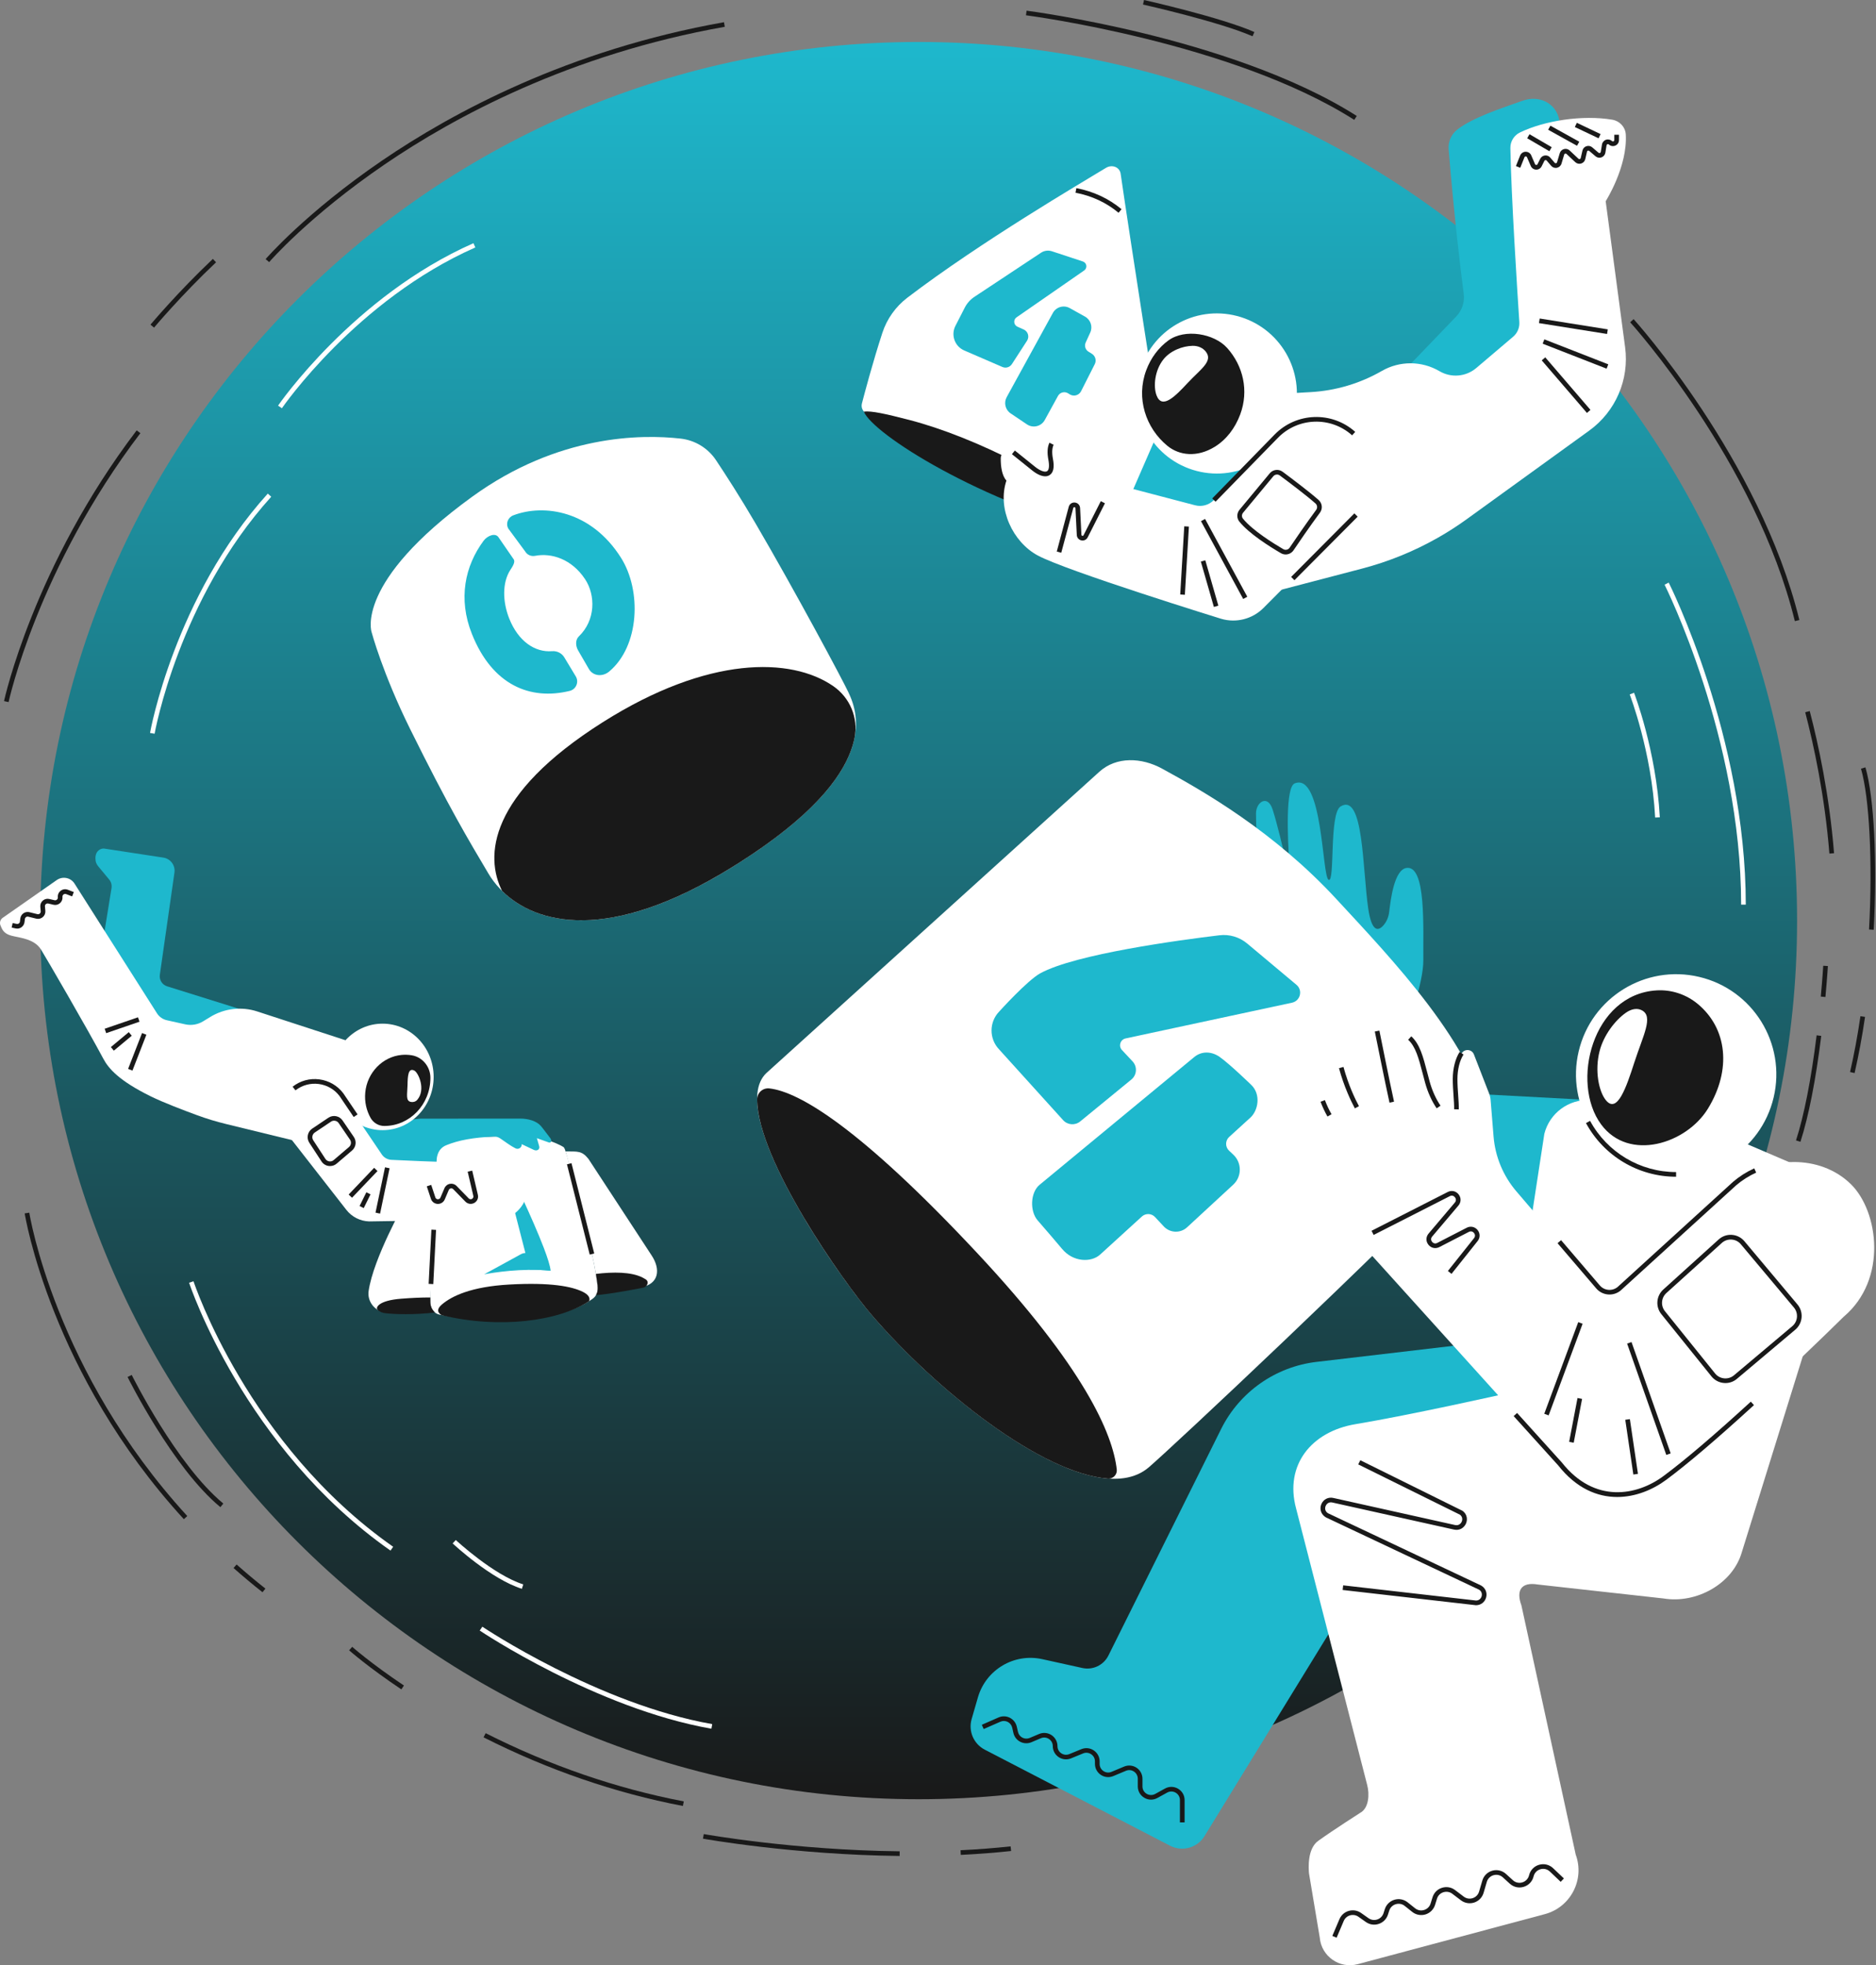 <svg width="317" height="332" viewBox="0 0 317 332" fill="none" xmlns="http://www.w3.org/2000/svg">
<rect x="0" y="0" width="317" height="332" fill="#808080" stroke="none"/>
<path d="M155.23 303.956C237.207 303.956 303.663 237.5 303.663 155.523C303.663 73.546 237.207 7.09 155.23 7.09C73.253 7.09 6.797 73.546 6.797 155.523C6.797 237.5 73.253 303.956 155.23 303.956Z" fill="url(#paint0_linear_636_991)"/>
<path d="M26.126 123.955L25.352 123.821C25.391 123.593 29.472 100.839 45.251 83.389L45.833 83.916C30.208 101.197 26.166 123.731 26.126 123.955Z" fill="white"/>
<path d="M47.633 68.968L46.984 68.527C47.11 68.343 59.74 50.023 80.001 41.086L80.32 41.806C60.271 50.649 47.759 68.787 47.633 68.968Z" fill="white"/>
<path d="M294.996 152.829H294.21C294.21 124.609 281.403 99.031 281.273 98.776L281.973 98.422C282.103 98.677 294.996 124.416 294.996 152.829Z" fill="white"/>
<path d="M279.684 138.115C279.079 126.873 275.418 117.413 275.383 117.318L276.114 117.031C276.15 117.126 279.854 126.7 280.471 138.071L279.684 138.115Z" fill="white"/>
<path d="M1.45 118.609L0.68 118.444C0.727 118.216 5.693 95.579 23.096 72.703L23.721 73.179C6.424 95.918 1.498 118.385 1.45 118.609Z" fill="#191919"/>
<path d="M26.031 55.347L25.43 54.844C25.477 54.789 30.089 49.292 35.971 43.74L36.51 44.31C30.659 49.831 26.075 55.292 26.031 55.347Z" fill="#191919"/>
<path d="M45.48 44.283L44.883 43.772C44.95 43.693 51.689 35.908 64.551 27.132C76.413 19.036 96.066 8.411 122.335 3.752L122.473 4.527C96.341 9.162 76.791 19.732 64.995 27.78C52.216 36.498 45.543 44.204 45.48 44.283Z" fill="#191919"/>
<path d="M303.288 104.934C296.67 77.96 275.673 54.675 275.461 54.443L276.043 53.912C276.255 54.144 297.386 77.583 304.051 104.745L303.288 104.934Z" fill="#191919"/>
<path d="M309.124 144.203C308.342 134.392 306.47 125.805 305.039 120.327L305.802 120.127C307.241 125.636 309.124 134.27 309.911 144.14L309.124 144.203Z" fill="#191919"/>
<path d="M313.384 181.282L312.617 181.105C313.293 178.179 313.883 175.006 314.371 171.676L315.149 171.79C314.658 175.14 314.06 178.333 313.384 181.282Z" fill="#191919"/>
<path d="M316.612 157.072L315.825 157.029C316.443 145.705 315.896 134.786 314.461 129.859L315.216 129.639C316.675 134.644 317.233 145.669 316.612 157.072Z" fill="#191919"/>
<path d="M304.231 192.897L303.484 192.657C304.865 188.364 306.036 182.387 306.968 174.904L307.747 175.003C306.811 182.532 305.627 188.552 304.231 192.897Z" fill="#191919"/>
<path d="M308.454 168.431L307.672 168.36C307.959 165.246 308.085 163.178 308.085 163.154L308.871 163.201C308.867 163.221 308.741 165.309 308.454 168.431Z" fill="#191919"/>
<path d="M228.836 20.25C208.228 7.133 173.713 2.626 173.367 2.583L173.465 1.805C173.552 1.816 182.293 2.941 193.479 5.682C203.813 8.214 218.404 12.681 229.261 19.589L228.836 20.25Z" fill="#191919"/>
<path d="M211.645 6.13C206.116 3.692 193.27 0.794 193.141 0.767L193.314 0C193.443 0.028 206.364 2.941 211.963 5.414L211.645 6.13Z" fill="#191919"/>
<path d="M44.356 268.992C42.689 267.674 41.042 266.294 39.461 264.894L39.984 264.305C41.557 265.697 43.192 267.069 44.848 268.374L44.356 268.992Z" fill="#191919"/>
<path d="M31.067 256.646C8.532 232.071 4.215 205.254 4.172 204.987L4.95 204.869C4.99 205.137 9.28 231.725 31.645 256.115L31.067 256.646Z" fill="#191919"/>
<path d="M37.239 254.613C29.171 247.96 21.629 232.779 21.555 232.625L22.259 232.279C22.333 232.429 29.804 247.461 37.739 254.008L37.239 254.613Z" fill="#191919"/>
<path d="M115.392 305.098C103.923 302.904 92.591 299.004 81.711 293.503L82.065 292.799C92.882 298.264 104.143 302.141 115.542 304.324L115.392 305.098Z" fill="#191919"/>
<path d="M67.82 285.401C62.181 281.626 59.024 278.826 58.992 278.799L59.515 278.213C59.547 278.24 62.669 281.009 68.256 284.748L67.82 285.401Z" fill="#191919"/>
<path d="M162.352 313.361L162.312 312.575C165.222 312.433 168.069 312.213 170.77 311.922L170.857 312.704C168.14 312.999 165.277 313.219 162.352 313.361Z" fill="#191919"/>
<path d="M152.018 313.542C134.018 313.345 118.935 310.648 118.781 310.62L118.923 309.846C119.072 309.873 134.096 312.563 152.026 312.755L152.018 313.542Z" fill="#191919"/>
<path d="M65.985 261.954C41.181 244.563 32.044 216.976 31.953 216.701L32.7 216.457C32.791 216.732 41.854 244.075 66.437 261.309L65.985 261.954Z" fill="white"/>
<path d="M120.213 292.046C100.746 288.626 81.255 275.595 81.062 275.461L81.503 274.809C81.696 274.938 101.053 287.879 120.351 291.268L120.213 292.046Z" fill="white"/>
<path d="M88.186 268.409C83.004 266.786 76.748 260.986 76.484 260.742L77.019 260.168C77.082 260.227 83.409 266.09 88.418 267.662L88.186 268.409Z" fill="white"/>
<path d="M186.864 28.369C182.912 30.776 165.726 40.834 153.32 50.294C151.346 51.8 149.876 53.864 149.101 56.224C147.493 61.135 146.05 66.588 145.641 68.169C145.547 68.535 145.594 68.924 145.782 69.25C146.942 71.295 153.3 78.333 187.941 90.585L196.073 72.998C196.073 72.998 190.938 40.272 189.361 29.341C189.2 28.244 187.937 27.717 186.864 28.369Z" fill="white"/>
<path d="M265.107 225.064L222.464 230.074C215.548 230.888 209.5 235.123 206.374 241.347L187.289 279.696C186.475 281.316 184.666 282.177 182.896 281.787L176.114 280.293C171.356 279.243 166.602 282.067 165.246 286.746L164.184 290.414C163.594 292.447 164.522 294.61 166.402 295.585L197.712 311.812C199.788 312.886 202.34 312.166 203.547 310.165L235.015 258.919L278.507 256.178L265.107 225.064Z" fill="#1EB8CD"/>
<path d="M240.977 192.317L244.087 184.516L269.814 185.896L260.467 221.217L240.977 192.317Z" fill="#1EB8CD"/>
<path d="M237.726 173.465C237.726 173.465 240.553 166.148 240.509 162.173C240.454 156.884 241.028 146.122 237.659 146.629C235.606 146.936 234.993 151.914 234.741 154.053C234.643 154.898 234.316 155.708 233.75 156.345C232.944 157.254 231.8 157.604 231.198 153.487C230.219 146.779 230.432 133.87 226.535 136.233C224.561 137.432 225.619 149.154 224.502 148.635C223.386 148.116 223.523 130.414 218.773 132.344C217.204 132.981 217.558 141.439 217.881 146.169C217.9 146.433 217.515 146.488 217.456 146.228C216.815 143.37 215.832 139.206 215.046 136.764C214.2 134.133 212.234 135.51 212.234 137.428C212.234 141.557 212.934 150.251 212.934 150.251L237.726 173.465Z" fill="#1EB8CD"/>
<path d="M303.766 196.949L310.843 209.138L294.329 262.22C292.78 267.603 286.622 270.961 281.094 270.041L259.837 267.682C257.108 267.225 256.129 268.625 257.085 271.22L266.258 313.312C267.815 317.547 265.401 322.203 261.04 323.37L229.411 331.824C226.348 332.642 223.289 330.503 223.01 327.346L221.19 316.482C221.115 315.652 220.879 312.322 222.762 310.977C225.515 309.011 229.84 306.258 229.84 306.258C231.299 305.476 231.448 303.136 231.02 301.54L219.003 254.812C217.041 247.503 221.591 241.836 229.058 240.594C238.494 239.021 254.222 235.482 254.222 235.482L260.958 191.542C261.843 188.055 265.063 185.668 268.661 185.841L278.994 186.332L303.766 196.949Z" fill="white"/>
<path d="M299.704 185.398C301.853 176.3 296.219 167.183 287.121 165.034C278.022 162.886 268.905 168.52 266.757 177.618C264.609 186.716 270.243 195.833 279.341 197.982C288.439 200.13 297.556 194.496 299.704 185.398Z" fill="white"/>
<path d="M129.502 181.277L185.753 130.389C188.659 127.759 192.909 127.967 196.35 129.843C203.306 133.637 215.235 140.42 225.875 151.948C234.809 161.629 249.652 176.999 251.406 190.01C251.606 191.5 251.087 192.995 250.045 194.076C232.894 211.845 198.005 244.571 194.105 247.897C184.872 255.773 160.93 237.992 147.29 222.139C141.593 215.521 122.373 188.001 129.502 181.277Z" fill="white"/>
<path d="M312.769 200.064C307.547 194.924 298.622 195.231 293.117 199.95L273.602 217.722C272.533 218.611 270.948 218.473 270.048 217.416L256.223 201.255C253.997 198.648 252.653 195.408 252.377 191.995L251.878 185.834C251.843 185.417 251.744 185.008 251.579 184.623L249.059 178.135C248.713 177.242 247.51 177.132 246.987 177.934C246.279 179.023 245.894 180.663 245.894 182.291C245.894 185.437 246.633 188.834 245.453 188.834C243.88 188.834 242.013 185.743 241.214 182.841C240.298 179.503 239.842 176.841 238.226 175.363C237.495 174.694 236.193 175.135 235.993 176.247C235.525 178.811 236.064 183.64 236.107 186.38C236.119 187.167 235.415 187.151 235.199 186.195C234.534 183.235 232.721 174.187 232.721 174.187C232.434 172.996 230.791 172.858 230.315 173.991C228.955 177.242 229.462 184.316 229.709 186.946C229.733 187.178 229.418 187.273 229.312 187.068C228.656 185.842 227.496 183.427 226.666 180.352C226.481 179.668 225.545 179.519 225.199 180.136C224.157 182.012 224.688 186.49 224.967 188.331C224.995 188.504 224.759 188.582 224.673 188.433C224.22 187.638 223.874 186.887 223.524 185.991C223.072 184.831 222.101 185.496 222.018 186.231C221.743 188.712 221.602 192.259 222.655 196.804C223.037 198.444 224.417 203.363 230.602 210.759L263.631 247.326C269.529 254.797 277.086 252.827 281.325 249.685C291.941 241.821 311.538 222.448 311.538 222.448C318.993 216.157 317.432 204.652 312.769 200.064Z" fill="white"/>
<path d="M165.06 211.62C145.321 190.521 135.031 184.438 130.006 183.875C128.893 183.75 127.93 184.619 127.938 185.739C127.997 196.017 142.474 216.546 147.287 222.146C158.273 234.921 175.955 248.946 187.24 249.791C188.105 249.854 188.805 249.103 188.707 248.246C188.022 242.215 183.257 231.071 165.06 211.62Z" fill="#191919"/>
<path d="M145.961 69.537C147.522 73.296 165.46 84.86 187.943 90.589L188.611 89.146C179.886 81.498 164.803 73.823 153.605 70.933C149.5 69.875 147.262 69.384 145.961 69.537Z" fill="#191919"/>
<path d="M189.009 35.945C186.948 34.227 184.499 33.087 181.734 32.556L181.884 31.785C184.782 32.343 187.345 33.539 189.512 35.34L189.009 35.945Z" fill="#191919"/>
<path d="M219.072 166.371L210.748 159.399C209.442 158.306 207.748 157.799 206.057 158.003C199.314 158.813 181.682 161.184 175.773 164.432C173.583 165.635 168.841 170.889 168.841 170.889C167.122 172.67 167.114 175.489 168.825 177.282L179.646 189.239C180.397 190.069 181.663 190.163 182.528 189.455L191.178 182.37C192.114 181.603 192.208 180.204 191.383 179.315L189.641 177.451C188.945 176.798 189.267 175.631 190.203 175.43L218.333 169.391C219.732 169.08 220.177 167.295 219.072 166.371ZM206.108 178.564C204.755 177.604 203.073 177.522 201.799 178.576L175.666 200.158C174.094 201.456 173.995 204.613 175.328 206.159C176.362 207.358 178.446 209.749 179.457 210.975C181.325 213.244 184.392 213.315 185.898 211.943L192.952 205.514C193.592 204.932 194.583 204.971 195.173 205.604L196.667 207.208C197.725 208.317 199.471 208.372 200.595 207.334L208.385 200.139C209.859 198.774 209.871 196.447 208.404 195.07L207.685 194.394C207.012 193.765 207.02 192.692 207.7 192.074L211.286 188.807C212.623 187.588 213.099 184.855 211.412 183.263C211.416 183.263 207.858 179.81 206.108 178.564Z" fill="#1EB8CD"/>
<path d="M149.145 71.642C154.103 75.546 167.063 82.647 183.07 87.842L183.597 86.737C176.983 81.118 161.92 74.139 149.467 70.985C149.078 70.887 148.826 71.394 149.145 71.642Z" fill="#191919"/>
<path d="M131.304 187.961C133.554 185.114 153.426 203.653 160.161 210.523C171.69 222.275 188.433 245.022 184.398 246.084C181.886 246.744 166.343 238.039 149.934 219.492C137.45 205.376 129.917 189.718 131.304 187.961Z" fill="#191919"/>
<path d="M264.084 23.917L263.502 20.386C263.018 17.449 260.113 16.01 257.305 17.009C253.625 18.314 248.851 19.863 246.264 21.877C245.238 22.675 244.679 23.933 244.786 25.227C245.733 36.72 246.818 45.677 247.334 49.633C247.514 51.036 247.05 52.448 246.067 53.466L234.586 65.408L246.229 71.361L268.024 51.052L264.084 23.917Z" fill="#1EB8CD"/>
<path d="M187.938 90.588L196.265 72.576C197.708 69.458 200.752 67.394 204.181 67.201L221.438 66.245C225.685 66.01 229.817 64.783 233.505 62.663C236.525 60.929 240.241 60.945 243.245 62.711C245.219 63.87 247.712 63.654 249.458 62.172L255.69 56.879C256.405 56.27 256.791 55.362 256.732 54.426C256.401 49.416 255.352 33.012 255.218 25.014C255.198 23.902 255.823 22.875 256.822 22.388C260.97 20.363 267.466 19.376 272.444 20.225C273.675 20.434 274.638 21.444 274.717 22.691C275.051 28.148 271.323 33.995 271.323 33.995L274.607 58.676C275.33 64.118 273.006 69.517 268.559 72.733L247.826 87.722C246.253 88.858 244.617 89.912 242.927 90.868C238.912 93.144 234.618 94.89 230.155 96.058L214.266 100.214L187.938 90.588Z" fill="white"/>
<path d="M195.084 74.406L204.737 72.943L212.239 80.913L197.699 94.75L190.008 86.061L195.084 74.406Z" fill="#1EB8CD"/>
<path d="M218.703 69.894C220.592 62.666 216.265 55.276 209.037 53.386C201.81 51.497 194.419 55.825 192.53 63.052C190.641 70.28 194.968 77.67 202.196 79.559C209.423 81.449 216.814 77.121 218.703 69.894Z" fill="white"/>
<path d="M170.987 61.511L173.546 57.56C173.979 56.891 173.715 55.995 172.988 55.669L171.918 55.189C171.274 54.898 171.191 54.017 171.773 53.612L183.203 45.689C183.781 45.288 183.652 44.399 182.983 44.175L177.75 42.449C177.128 42.245 176.452 42.335 175.906 42.697L164.652 50.148C163.96 50.604 163.402 51.233 163.024 51.968L161.444 55.051C160.645 56.608 161.33 58.515 162.934 59.207L169.378 61.995C169.964 62.251 170.645 62.042 170.987 61.511ZM184.501 59.766L183.919 59.404C183.4 59.081 183.203 58.425 183.455 57.87L184.226 56.18C184.678 55.189 184.292 54.017 183.341 53.486L180.758 52.047C179.743 51.485 178.465 51.85 177.911 52.869L170.106 67.095C169.587 68.043 169.874 69.23 170.77 69.835L173.535 71.695C174.553 72.379 175.941 72.041 176.535 70.968L178.772 66.89C179.106 66.285 179.877 66.08 180.467 66.438L180.773 66.627C181.446 67.04 182.326 66.788 182.68 66.084L184.988 61.523C185.311 60.898 185.095 60.135 184.501 59.766Z" fill="#1EB8CD"/>
<path d="M228.735 73.253C224.952 69.876 219.184 70.076 215.641 73.701L205.111 84.483C204.289 85.325 203.078 85.659 201.942 85.36L186.289 81.251C185.207 80.968 184.228 80.386 183.461 79.572L178.967 74.806C178.594 74.409 177.921 74.48 177.681 74.968C177.434 75.467 177.28 76.285 177.536 77.61C178.102 80.559 176.392 80.551 174.654 79.159C173.757 78.444 172.369 77.327 171.237 76.411C170.376 75.715 169.106 76.336 169.102 77.441C169.094 78.786 169.287 80.327 170.061 81.188C168.481 85.93 171.135 91.561 175.338 93.833C180.19 96.456 206.342 104.536 206.342 104.536C208.882 105.287 211.63 104.583 213.498 102.708L229.136 87.004C232.973 83.158 232.788 76.875 228.735 73.253Z" fill="white"/>
<path d="M197.438 57.508C195.763 58.723 194.458 60.473 193.683 62.557C191.937 67.256 193.585 72.305 197.265 75.32C199.247 76.944 202.271 77.33 205.275 75.474C207.229 74.267 208.707 72.324 209.565 70.02C211.067 65.982 210.052 61.794 207.37 58.794C205.169 56.337 200.23 55.48 197.438 57.508Z" fill="#191919"/>
<path d="M99.522 209.816C98.02 204.091 96.349 196.715 95.469 194.21C95.433 194.112 95.311 193.84 95.221 193.781C94.43 193.255 89.791 191.033 84.42 191.929C82.756 192.209 77.047 191.678 74.763 193.412C74.055 193.947 73.787 194.851 73.725 195.736C73.402 200.505 72.608 215.242 72.742 220.216C72.765 221.109 73.379 221.911 74.255 222.088C83.932 224.058 95.185 223.15 100.199 219.363C100.753 218.942 101.064 218.278 101.001 217.582C100.875 216.249 100.529 213.65 99.522 209.816Z" fill="white"/>
<path d="M44.223 171.623L28.236 166.625C27.406 166.365 26.887 165.54 27.009 164.679L29.478 147.405C29.651 146.186 28.806 145.058 27.587 144.881L17.599 143.355C17.132 143.289 16.125 143.639 16.125 144.983C16.125 145.64 16.306 146.006 16.64 146.407L18.445 148.581C18.783 148.986 18.928 149.521 18.842 150.04L16.707 163.251L24.017 178.818L41.777 180.717L44.223 171.623Z" fill="#1EB8CD"/>
<path d="M12.637 149.339L26.533 171.196C26.907 171.786 27.504 172.203 28.185 172.356L31.299 173.048C32.333 173.277 33.414 173.096 34.315 172.545L35.518 171.81C37.905 170.347 40.81 170.005 43.472 170.874L62.535 177.091L56.963 194.466L38.168 189.881C36.536 189.484 34.932 188.997 33.355 188.419C31.012 187.561 27.583 186.252 25.495 185.226C20.112 182.58 18.347 180.519 17.47 178.876C14.682 173.65 7.793 161.807 6.924 160.407C5.796 158.591 3.315 158.433 1.998 158.091C1.184 157.879 0.586 157.521 0.256 156.746L0.087 156.353C-0.114 155.885 0.043 155.343 0.46 155.052L9.59 148.674C10.605 147.966 12.008 148.269 12.637 149.339Z" fill="white"/>
<path d="M71.043 188.983L87.864 188.971C89.237 188.963 90.652 189.372 91.376 190.202C91.808 190.697 92.579 191.766 92.988 192.282C93.271 192.643 93.169 193.111 92.76 193.013L90.719 192.282L91.081 193.532C91.329 194.208 90.711 194.515 90.188 194.251L88.155 193.292C88.207 193.858 87.609 194.259 87.102 193.996C86.166 193.508 85.808 193.194 84.514 192.313C84.192 192.097 83.811 191.987 83.421 192.006C79.953 192.179 77.507 192.612 75.392 193.477C73.823 194.118 73.784 195.75 73.756 196.261C73.709 197.122 72.545 199.701 72.545 199.701L61.595 197.448L59.656 190.158L71.043 188.983Z" fill="#1EB8CD"/>
<path d="M64.642 190.926C69.411 190.926 73.277 186.899 73.277 181.93C73.277 176.961 69.411 172.934 64.642 172.934C59.874 172.934 56.008 176.961 56.008 181.93C56.008 186.899 59.874 190.926 64.642 190.926Z" fill="white"/>
<path d="M68.4 203.17C68.4 203.17 63.088 212.552 62.29 218.096C62.034 219.881 63.336 221.521 65.129 221.733C66.717 221.918 69.175 222.009 72.875 221.714C72.34 220.043 73.559 205.188 74.082 199.183C74.153 198.377 73.158 197.945 72.611 198.543L68.4 203.17Z" fill="white"/>
<path d="M86.536 198.7C87.672 201.068 91.962 210.099 92.878 213.725C92.992 214.173 92.638 214.598 92.178 214.57C87.983 214.291 83.933 214.904 82.207 215.219C81.766 215.297 81.373 214.94 81.409 214.495L82.58 200.029C82.6 199.774 82.765 199.55 83.001 199.455L85.663 198.37C85.997 198.233 86.379 198.378 86.536 198.7Z" fill="white"/>
<path d="M91.886 210.802C89.944 205.722 86.252 198.125 86.252 198.125L85.383 198.479L89.504 214.498C90.648 214.486 91.843 214.557 93.038 214.671C92.983 213.908 92.531 212.496 91.886 210.802Z" fill="#1EB8CD"/>
<path d="M93.046 214.671C93.042 214.604 89.873 212.033 89.873 212.033C89.331 211.62 88.599 211.565 88.005 211.891L81.812 215.284C83.307 214.997 88.174 214.199 93.046 214.671Z" fill="#1EB8CD"/>
<path d="M61.72 184.572C61.575 186.141 61.925 187.615 62.62 188.854C63.088 189.684 63.969 190.218 64.925 190.218C64.929 190.218 64.936 190.218 64.94 190.218C69.242 190.218 72.73 186.585 72.73 182.103C72.73 182.095 72.73 182.083 72.73 182.075C72.722 180.184 71.369 178.576 69.58 178.277C69.034 178.187 68.463 178.163 67.878 178.214C64.645 178.509 62.031 181.21 61.72 184.572Z" fill="#191919"/>
<path d="M89.571 199.847L87.715 200.064C87.566 200.079 87.491 199.891 87.609 199.8L89.166 198.624C89.776 198.164 89.41 197.197 88.651 197.256C86.964 197.386 84.79 197.567 83.237 197.732C82.981 197.759 82.867 197.413 83.091 197.284C83.787 196.887 84.153 196.694 84.876 196.289C85.911 195.707 84.892 194.889 83.709 194.932C81.495 195.019 79.289 196.352 77.61 196.352C74.575 196.352 66.172 195.943 66.172 195.943C65.507 195.919 64.89 195.581 64.517 195.031L57.691 184.929C55.78 182.405 52.174 181.937 49.685 183.891C47.322 185.743 46.815 189.121 48.533 191.586L58.528 204.393C59.452 205.576 60.856 206.292 62.358 206.343L84.121 206.013C86.717 206.017 88.541 203.665 88.773 202.442C89.442 201.99 89.917 201.495 90.259 201.047C90.656 200.52 90.232 199.769 89.571 199.847Z" fill="white"/>
<path d="M62.794 106.8C62.794 106.8 64.642 113.744 69.301 123.157C75.907 136.498 79.131 141.842 82.528 147.571C86.665 154.546 99.294 161.62 123.661 146.525C148.908 130.887 145.059 120.586 143.384 117C142.393 114.876 134.352 99.848 127.679 88.441C125.076 83.99 122.619 80.188 120.983 77.735C119.623 75.694 117.437 74.369 114.999 74.094C108.354 73.343 94.277 73.417 79.803 83.904C59.849 98.366 62.794 106.8 62.794 106.8Z" fill="white"/>
<path d="M144.401 124.636C145.066 121.282 143.619 117.853 140.8 115.911C133.651 110.98 119.649 110.768 101.896 121.982C82.39 134.305 81.938 144.732 84.84 150.509C90.525 156.12 102.785 159.458 123.66 146.525C138.621 137.262 143.363 129.87 144.401 124.636Z" fill="#191919"/>
<path d="M88.492 150.128C86.066 146.656 86.019 135.78 104.228 124.067C122.582 112.259 138.684 115.617 141.051 121.983C143.418 128.349 130.23 140.007 115.54 147.47C102.25 154.225 91.181 153.977 88.492 150.128Z" fill="#191919"/>
<path d="M72.716 219.19C71.116 219.186 69.429 219.272 67.742 219.406C63.944 219.709 63.433 220.904 63.791 221.27C64.125 221.612 64.632 221.796 65.124 221.852C66.712 222.036 69.991 222.143 73.483 221.734C72.716 220.888 72.72 220.479 72.716 219.19Z" fill="#191919"/>
<path d="M99.431 195.778C98.295 194.374 97.646 194.547 95.57 194.516C96.451 197.559 97.985 203.972 99.518 209.819C101.052 215.662 101.059 218.635 101.059 218.635C102.986 218.379 104.539 218.092 108.31 217.459C111.389 216.94 111.664 214.392 110.072 212.033L99.431 195.778Z" fill="white"/>
<path d="M99.553 219.814C99.773 219.256 99.411 218.698 98.487 218.241C96.651 217.329 93.057 216.614 86.054 217.007C79.598 217.369 76.323 218.965 74.675 220.373C73.794 221.128 73.853 221.709 74.632 222.181C84.336 224.537 94.374 223.223 99.553 219.814Z" fill="#191919"/>
<path d="M108.713 217.53C109.491 217.33 109.613 216.496 109.208 216.205C109.035 216.083 108.831 215.958 108.587 215.832C106.672 214.849 103.613 214.861 100.688 215.211C101.057 217.483 101.124 218.03 100.707 218.8C103.09 218.635 108.481 217.589 108.713 217.53Z" fill="#191919"/>
<path d="M86.048 104.5C84.904 101.622 84.868 98.414 86.217 96.31C86.532 95.819 87.11 95.016 86.819 94.513L84.286 90.841C83.752 89.913 82.356 90.495 81.715 91.356C78.558 95.614 77.378 101.162 79.737 107.084C83.201 115.793 89.634 118.341 96.263 116.721C97.337 116.458 97.86 115.243 97.305 114.287L95.371 111.083C94.946 110.347 94.132 109.942 93.283 110.009C90.42 110.241 87.589 108.37 86.048 104.5ZM104.933 94.226C99.92 86.287 91.954 85.076 86.736 87.058C85.824 87.404 85.411 88.462 85.899 89.307L88.745 93.165C89.084 93.746 89.752 94.029 90.409 93.904C93.192 93.365 96.613 94.442 98.866 97.847C100.655 100.553 100.651 104.787 97.812 107.508C97.191 108.106 97.254 109.132 97.687 109.879L99.503 113.013C100.223 114.252 101.831 114.37 102.928 113.454C108.071 109.16 108.449 99.794 104.933 94.226Z" fill="#1EB8CD"/>
<path d="M217.247 93.67C216.976 93.67 216.701 93.6 216.449 93.454C214.522 92.334 211.046 90.143 209.415 88.111C208.954 87.537 208.966 86.699 209.45 86.117L214.558 79.96C215.096 79.307 216.052 79.193 216.732 79.696C218.336 80.888 221.258 83.089 222.811 84.466C223.436 85.02 223.534 85.94 223.039 86.609C221.254 89.023 219.473 91.634 218.572 92.971C218.262 93.423 217.758 93.67 217.247 93.67ZM215.78 80.168C215.548 80.168 215.316 80.266 215.159 80.459L210.052 86.616C209.808 86.911 209.796 87.328 210.028 87.615C211.64 89.624 215.332 91.893 216.846 92.774C217.212 92.986 217.68 92.88 217.916 92.53C218.824 91.185 220.609 88.567 222.402 86.137C222.65 85.799 222.602 85.331 222.284 85.052C220.754 83.695 217.853 81.509 216.256 80.325C216.115 80.219 215.946 80.168 215.78 80.168Z" fill="#191919"/>
<path d="M291.564 233.65C291.466 233.65 291.368 233.646 291.265 233.635C290.448 233.556 289.712 233.159 289.197 232.522L280.724 222.004C279.717 220.753 279.863 218.933 281.05 217.855L290.416 209.39C291.033 208.832 291.828 208.556 292.653 208.615C293.483 208.674 294.23 209.056 294.765 209.689L303.73 220.372C304.803 221.65 304.634 223.561 303.36 224.634L293.507 232.931C292.956 233.403 292.276 233.65 291.564 233.65ZM281.581 218.441C280.7 219.24 280.594 220.584 281.337 221.512L289.811 232.03C290.192 232.502 290.735 232.797 291.34 232.856C291.946 232.915 292.535 232.73 292.999 232.341L302.853 224.044C303.797 223.25 303.919 221.835 303.128 220.887L294.163 210.204C293.77 209.732 293.212 209.449 292.598 209.41C291.985 209.37 291.395 209.571 290.943 209.984L281.581 218.441Z" fill="#191919"/>
<path d="M245.272 215.205L244.659 214.714L249.074 209.174C249.334 208.847 249.243 208.505 249.07 208.293C248.897 208.081 248.579 207.923 248.205 208.112L243.216 210.68C242.563 211.014 241.824 210.853 241.368 210.283C240.912 209.712 240.927 208.954 241.399 208.395L245.838 203.154C246.114 202.828 246.023 202.478 245.85 202.261C245.673 202.045 245.355 201.88 244.977 202.08L232.116 208.627L231.758 207.927L244.615 201.381C245.26 201.038 246.007 201.196 246.464 201.766C246.924 202.34 246.912 203.099 246.44 203.661L242.001 208.902C241.725 209.225 241.812 209.575 241.985 209.791C242.158 210.007 242.476 210.173 242.854 209.98L247.84 207.412C248.481 207.082 249.216 207.235 249.672 207.79C250.128 208.344 250.132 209.099 249.684 209.661L245.272 215.205Z" fill="#191919"/>
<path d="M266.685 223.359L260.945 238.836L261.683 239.109L267.422 223.633L266.685 223.359Z" fill="#191919"/>
<path d="M275.687 226.721L274.945 226.982L281.565 245.791L282.307 245.53L275.687 226.721Z" fill="#191919"/>
<path d="M275.411 239.743L274.633 239.857L275.998 249.104L276.776 248.989L275.411 239.743Z" fill="#191919"/>
<path d="M266.562 236.178L265.148 243.586L265.921 243.733L267.335 236.325L266.562 236.178Z" fill="#191919"/>
<path d="M203.629 87.668L202.938 88.043L210.072 101.189L210.763 100.814L203.629 87.668Z" fill="#191919"/>
<path d="M203.67 94.654L202.914 94.871L205.117 102.535L205.873 102.318L203.67 94.654Z" fill="#191919"/>
<path d="M200.111 88.915L199.43 100.432L200.215 100.478L200.897 88.961L200.111 88.915Z" fill="#191919"/>
<path d="M179.329 93.381L178.57 93.177L180.591 85.62C180.717 85.144 181.146 84.849 181.637 84.9C182.125 84.951 182.483 85.332 182.51 85.82L182.734 90.346C182.742 90.472 182.829 90.511 182.884 90.523C182.939 90.534 183.033 90.538 183.092 90.424L186.01 84.668L186.71 85.022L183.796 90.778C183.591 91.179 183.163 91.384 182.723 91.29C182.282 91.195 181.975 90.833 181.952 90.385L181.728 85.859C181.72 85.718 181.618 85.686 181.559 85.682C181.5 85.675 181.393 85.686 181.358 85.82L179.329 93.381Z" fill="#191919"/>
<path d="M260.171 53.809L260.047 54.586L271.556 56.42L271.679 55.644L260.171 53.809Z" fill="#191919"/>
<path d="M260.958 57.33L260.672 58.062L271.477 62.282L271.763 61.55L260.958 57.33Z" fill="#191919"/>
<path d="M261.112 60.368L260.516 60.881L268.156 69.76L268.752 69.247L261.112 60.368Z" fill="#191919"/>
<path d="M249.401 271.182L249.358 271.178L226.875 268.606L226.965 267.824L249.425 270.392C249.968 270.384 250.262 270.01 250.361 269.664C250.459 269.314 250.392 268.834 249.913 268.551L224.04 256.339C223.234 255.859 222.931 254.958 223.269 254.125C223.607 253.291 224.457 252.855 225.33 253.067L245.851 257.632C246.441 257.774 246.83 257.428 246.987 257.086C247.14 256.751 247.156 256.244 246.7 255.89L229.509 247.393L229.859 246.689L247.14 255.238C247.95 255.831 248.005 256.759 247.703 257.416C247.4 258.073 246.657 258.631 245.678 258.399L225.157 253.834C224.539 253.685 224.15 254.058 224.001 254.424C223.851 254.785 223.871 255.324 224.41 255.647L250.282 267.859C251.021 268.3 251.336 269.082 251.12 269.876C250.895 270.671 250.223 271.182 249.401 271.182Z" fill="#191919"/>
<path d="M55.772 196.989C55.689 196.989 55.606 196.985 55.524 196.974C55.032 196.903 54.596 196.624 54.325 196.207L52.264 193.049C51.749 192.263 51.965 191.193 52.748 190.671L55.496 188.826C56.283 188.3 57.352 188.508 57.883 189.286L59.79 192.078C60.289 192.81 60.156 193.793 59.483 194.367L56.892 196.576C56.578 196.848 56.18 196.989 55.772 196.989ZM56.46 189.326C56.279 189.326 56.098 189.377 55.937 189.483L53.188 191.327C52.764 191.614 52.645 192.192 52.925 192.625L54.985 195.782C55.135 196.01 55.37 196.16 55.638 196.199C55.909 196.238 56.176 196.16 56.381 195.983L58.972 193.773C59.338 193.458 59.413 192.924 59.137 192.526L57.23 189.735C57.057 189.467 56.758 189.326 56.46 189.326Z" fill="#191919"/>
<path d="M63.219 197.289L58.914 201.801L59.483 202.344L63.788 197.832L63.219 197.289Z" fill="#191919"/>
<path d="M61.905 201.423L60.758 203.742L61.463 204.091L62.61 201.772L61.905 201.423Z" fill="#191919"/>
<path d="M65.058 197.203L63.453 204.861L64.223 205.023L65.828 197.365L65.058 197.203Z" fill="#191919"/>
<path d="M74.004 203.386C73.985 203.386 73.969 203.386 73.95 203.386C73.427 203.363 72.982 203.029 72.817 202.533L72.117 200.418L72.864 200.17L73.564 202.285C73.659 202.565 73.906 202.6 73.981 202.6C74.056 202.6 74.307 202.592 74.425 202.321L75.106 200.728C75.271 200.343 75.613 200.068 76.026 199.993C76.439 199.918 76.855 200.048 77.146 200.347L79.203 202.455C79.383 202.639 79.604 202.62 79.753 202.537C79.903 202.455 80.04 202.278 79.981 202.026L79.026 197.937L79.792 197.76L80.748 201.849C80.878 202.4 80.63 202.954 80.135 203.225C79.635 203.497 79.037 203.406 78.64 203.001L76.584 200.894C76.474 200.78 76.32 200.732 76.171 200.764C76.018 200.791 75.892 200.894 75.833 201.035L75.153 202.628C74.952 203.095 74.508 203.386 74.004 203.386Z" fill="#191919"/>
<path d="M23.319 171.861L17.688 173.793L17.943 174.537L23.574 172.604L23.319 171.861Z" fill="#191919"/>
<path d="M21.762 174.369L18.734 176.891L19.238 177.495L22.265 174.973L21.762 174.369Z" fill="#191919"/>
<path d="M24.002 174.522L21.648 180.576L22.381 180.861L24.735 174.806L24.002 174.522Z" fill="#191919"/>
<path d="M2.912 156.878C2.826 156.878 2.736 156.87 2.649 156.851L1.969 156.701L2.138 155.934L2.818 156.084C2.944 156.111 3.074 156.084 3.176 156.013C3.282 155.938 3.349 155.828 3.365 155.699L3.435 155.148C3.483 154.798 3.675 154.484 3.966 154.283C4.257 154.083 4.623 154.02 4.965 154.102L6.318 154.436C6.463 154.472 6.612 154.436 6.723 154.338C6.837 154.24 6.892 154.098 6.88 153.949L6.813 153.194C6.778 152.793 6.931 152.407 7.234 152.144C7.536 151.881 7.938 151.778 8.331 151.873L9.215 152.081C9.361 152.117 9.506 152.077 9.62 151.979C9.731 151.881 9.79 151.739 9.774 151.59C9.731 151.157 9.911 150.744 10.257 150.481C10.603 150.217 11.052 150.154 11.457 150.312L12.471 150.701L12.188 151.436L11.174 151.047C11.024 150.988 10.863 151.012 10.733 151.11C10.603 151.208 10.54 151.358 10.556 151.519C10.596 151.924 10.442 152.305 10.139 152.573C9.837 152.84 9.432 152.942 9.039 152.848L8.154 152.639C8.008 152.608 7.863 152.643 7.749 152.738C7.639 152.836 7.58 152.974 7.595 153.123L7.662 153.878C7.698 154.279 7.54 154.672 7.234 154.932C6.927 155.191 6.514 155.294 6.125 155.195L4.772 154.861C4.646 154.83 4.517 154.853 4.407 154.928C4.296 155.003 4.23 155.113 4.21 155.246L4.139 155.797C4.092 156.139 3.907 156.45 3.62 156.65C3.416 156.8 3.168 156.878 2.912 156.878Z" fill="#191919"/>
<path d="M259.601 28.656C259.589 28.656 259.581 28.656 259.569 28.656C259.168 28.644 258.822 28.408 258.665 28.042L258.028 26.564C257.973 26.438 257.863 26.422 257.816 26.422C257.816 26.422 257.816 26.422 257.812 26.422C257.764 26.422 257.65 26.438 257.599 26.568L256.888 28.345L256.156 28.054L256.868 26.277C257.021 25.892 257.387 25.644 257.8 25.636C257.804 25.636 257.808 25.636 257.812 25.636C258.221 25.636 258.586 25.876 258.747 26.249L259.384 27.728C259.436 27.85 259.546 27.865 259.593 27.869C259.636 27.869 259.746 27.861 259.805 27.74L260.265 26.82C260.419 26.513 260.713 26.304 261.052 26.265C261.394 26.222 261.728 26.352 261.948 26.615L262.707 27.5C262.79 27.594 262.892 27.582 262.931 27.575C262.97 27.567 263.069 27.535 263.104 27.413L263.564 25.876C263.666 25.538 263.93 25.278 264.276 25.184C264.618 25.089 264.98 25.18 265.235 25.424L266.722 26.816C266.808 26.898 266.91 26.882 266.95 26.867C266.989 26.855 267.079 26.816 267.107 26.698L267.398 25.439C267.48 25.089 267.728 24.814 268.07 24.7C268.412 24.586 268.778 24.661 269.049 24.893L270.115 25.801C270.209 25.88 270.308 25.856 270.347 25.84C270.386 25.825 270.477 25.782 270.496 25.66L270.697 24.413C270.756 24.044 271.015 23.737 271.369 23.615C271.727 23.493 272.116 23.576 272.391 23.831C272.494 23.926 272.6 23.89 272.643 23.875C272.686 23.855 272.781 23.8 272.781 23.662V22.766H273.567V23.662C273.567 24.075 273.335 24.429 272.958 24.594C272.58 24.759 272.159 24.688 271.857 24.409C271.766 24.323 271.664 24.346 271.625 24.362C271.585 24.374 271.491 24.421 271.471 24.543L271.271 25.789C271.212 26.155 270.968 26.454 270.618 26.584C270.268 26.713 269.891 26.646 269.608 26.403L268.542 25.494C268.452 25.42 268.357 25.439 268.318 25.451C268.283 25.463 268.192 25.506 268.165 25.62L267.874 26.878C267.791 27.236 267.532 27.515 267.178 27.626C266.824 27.732 266.454 27.645 266.183 27.394L264.697 26.002C264.61 25.923 264.516 25.939 264.476 25.947C264.437 25.958 264.347 25.994 264.315 26.104L263.855 27.641C263.749 27.999 263.454 28.267 263.092 28.345C262.727 28.424 262.349 28.294 262.109 28.011L261.35 27.126C261.276 27.04 261.185 27.044 261.146 27.048C261.111 27.052 261.016 27.075 260.965 27.173L260.505 28.093C260.336 28.439 259.99 28.656 259.601 28.656Z" fill="#191919"/>
<path d="M258.451 22.678L258.055 23.357L261.808 25.546L262.204 24.867L258.451 22.678Z" fill="#191919"/>
<path d="M261.983 21.233L261.602 21.92L266.479 24.629L266.861 23.942L261.983 21.233Z" fill="#191919"/>
<path d="M266.446 20.748L266.109 21.459L270.124 23.363L270.461 22.653L266.446 20.748Z" fill="#191919"/>
<path d="M225.856 327.354L225.133 327.047L226.336 324.216C226.627 323.532 227.201 323.025 227.917 322.82C228.632 322.616 229.387 322.746 229.997 323.174L231.247 324.055C231.684 324.362 232.222 324.444 232.729 324.271C233.237 324.102 233.618 323.713 233.783 323.206L233.999 322.533C234.243 321.766 234.853 321.173 235.619 320.941C236.386 320.709 237.224 320.87 237.849 321.369L239.119 322.38C239.555 322.726 240.11 322.832 240.641 322.667C241.171 322.506 241.573 322.105 241.738 321.574L242.064 320.524C242.304 319.753 242.882 319.167 243.653 318.924C244.423 318.676 245.233 318.817 245.878 319.305L247.337 320.41C247.777 320.744 248.332 320.839 248.858 320.666C249.385 320.493 249.775 320.088 249.932 319.557L250.479 317.697C250.718 316.883 251.347 316.262 252.165 316.03C252.979 315.802 253.844 316.006 254.473 316.576L255.645 317.642C256.082 318.039 256.683 318.177 257.249 318C257.816 317.827 258.236 317.378 258.378 316.804C258.586 315.947 259.215 315.283 260.065 315.035C260.91 314.787 261.799 315 262.44 315.609L264.264 317.343L263.721 317.913L261.897 316.179C261.461 315.766 260.859 315.621 260.285 315.79C259.711 315.959 259.282 316.407 259.141 316.993C258.936 317.842 258.315 318.499 257.481 318.755C256.648 319.01 255.763 318.814 255.118 318.224L253.947 317.158C253.522 316.769 252.936 316.631 252.382 316.789C251.827 316.946 251.399 317.367 251.237 317.917L250.691 319.777C250.463 320.548 249.873 321.157 249.11 321.409C248.343 321.66 247.506 321.519 246.865 321.035L245.406 319.93C244.97 319.6 244.419 319.506 243.896 319.671C243.373 319.836 242.98 320.233 242.819 320.756L242.493 321.806C242.253 322.576 241.647 323.178 240.877 323.418C240.106 323.654 239.268 323.497 238.635 322.993L237.365 321.983C236.933 321.637 236.382 321.531 235.851 321.692C235.321 321.853 234.92 322.246 234.751 322.773L234.534 323.445C234.294 324.196 233.728 324.767 232.981 325.018C232.234 325.27 231.44 325.152 230.795 324.696L229.545 323.815C229.132 323.524 228.62 323.438 228.133 323.575C227.649 323.713 227.256 324.059 227.06 324.523L225.856 327.354Z" fill="#191919"/>
<path d="M200.166 307.872H199.379V304.101C199.379 303.582 199.112 303.118 198.668 302.854C198.223 302.591 197.685 302.583 197.232 302.831L195.569 303.747C194.869 304.132 194.04 304.12 193.356 303.711C192.667 303.306 192.259 302.587 192.259 301.789V300.491C192.259 300 192.023 299.559 191.614 299.284C191.205 299.009 190.705 298.962 190.253 299.154L188.118 300.047C187.426 300.338 186.64 300.263 186.018 299.846C185.393 299.429 185.02 298.734 185.02 297.986V297.558C185.02 297.066 184.788 296.63 184.379 296.355C183.97 296.079 183.474 296.028 183.022 296.217L180.978 297.055C180.286 297.338 179.503 297.259 178.886 296.842C178.265 296.425 177.895 295.733 177.895 294.986C177.895 294.491 177.659 294.051 177.246 293.779C176.833 293.504 176.334 293.461 175.882 293.653L174.293 294.326C173.68 294.585 172.992 294.558 172.402 294.255C171.812 293.952 171.387 293.41 171.242 292.761L171.038 291.864C170.939 291.44 170.664 291.086 170.279 290.893C169.889 290.697 169.441 290.685 169.044 290.862L166.221 292.1L165.906 291.381L168.729 290.142C169.343 289.875 170.039 289.89 170.636 290.193C171.234 290.496 171.663 291.043 171.812 291.695L172.017 292.592C172.111 293.012 172.386 293.362 172.768 293.559C173.149 293.756 173.597 293.771 173.994 293.606L175.583 292.934C176.275 292.639 177.061 292.714 177.69 293.13C178.316 293.547 178.689 294.243 178.689 294.994C178.689 295.486 178.921 295.922 179.33 296.197C179.739 296.473 180.231 296.52 180.687 296.335L182.731 295.497C183.423 295.214 184.206 295.293 184.823 295.71C185.444 296.127 185.814 296.819 185.814 297.566V297.994C185.814 298.486 186.05 298.926 186.459 299.201C186.868 299.477 187.367 299.524 187.819 299.331L189.954 298.439C190.646 298.152 191.433 298.226 192.054 298.639C192.679 299.056 193.049 299.752 193.049 300.499V301.797C193.049 302.316 193.316 302.78 193.761 303.043C194.205 303.306 194.744 303.314 195.196 303.067L196.859 302.15C197.559 301.765 198.389 301.777 199.073 302.186C199.761 302.591 200.17 303.31 200.17 304.109V307.872H200.166Z" fill="#191919"/>
<path d="M288.581 187.323C284.948 193.221 275.275 196.312 270.565 189.974C265.331 182.927 269.063 167.943 279.955 167.313C282.44 167.168 284.917 167.982 286.875 169.602C291.845 173.719 292.655 180.71 288.581 187.323Z" fill="#191919"/>
<path d="M276.156 179.516C274.819 183.648 273.285 188.217 271.363 185.874C270.167 184.415 269.44 180.908 270.293 177.573C270.965 174.947 272.845 172.426 274.713 171.105C275.68 170.421 276.659 170.264 277.441 170.68C279.439 171.738 277.654 174.88 276.156 179.516Z" fill="white"/>
<path d="M200.649 64.737C198.632 66.896 196.363 69.259 195.431 66.797C194.853 65.268 195.125 62.574 196.58 60.73C197.724 59.275 199.776 58.45 201.534 58.422C202.446 58.41 203.236 58.756 203.748 59.397C205.037 61.029 202.91 62.315 200.649 64.737Z" fill="white"/>
<path d="M68.864 183.274C68.891 181.863 68.946 180.298 70.028 180.872C70.7 181.23 71.994 184.065 70.511 185.799C70.232 186.125 69.819 186.227 69.446 186.16C68.498 185.995 68.832 184.855 68.864 183.274Z" fill="white"/>
<path d="M97.152 219.956C97.321 219.59 97.018 219.232 96.263 218.953C94.757 218.399 91.828 218.001 86.146 218.395C80.909 218.756 78.278 219.861 76.961 220.809C76.257 221.316 76.312 221.698 76.957 221.985C84.876 223.329 93.004 222.276 97.152 219.956Z" fill="#191919"/>
<path d="M234.794 186.283C234.137 183.354 232.332 174.353 232.312 174.263L233.083 174.109C233.103 174.2 234.904 183.188 235.56 186.11L234.794 186.283Z" fill="#191919"/>
<path d="M242.762 187.238C241.952 186.062 241.244 184.497 240.82 182.948C240.67 182.405 240.533 181.879 240.403 181.371C239.738 178.827 239.215 176.814 237.945 175.654L238.476 175.072C239.919 176.389 240.47 178.501 241.166 181.171C241.295 181.674 241.433 182.197 241.582 182.736C241.987 184.206 242.652 185.685 243.415 186.79L242.762 187.238Z" fill="#191919"/>
<path d="M246.499 187.419L245.712 187.395C245.732 186.778 245.673 185.972 245.614 185.119C245.555 184.242 245.484 183.251 245.484 182.292C245.484 180.542 245.917 178.835 246.64 177.719L247.301 178.147C246.656 179.142 246.271 180.687 246.271 182.292C246.271 183.22 246.334 184.159 246.397 185.064C246.46 185.937 246.519 186.762 246.499 187.419Z" fill="#191919"/>
<path d="M271.968 218.694C271.134 218.694 270.312 218.344 269.734 217.672L263.188 210.02L263.785 209.509L270.332 217.161C271.091 218.049 272.439 218.167 273.34 217.42L292.843 199.659C293.912 198.743 295.115 197.977 296.425 197.379L296.751 198.095C295.509 198.661 294.368 199.388 293.362 200.249L273.855 218.014C273.305 218.47 272.632 218.694 271.968 218.694Z" fill="#191919"/>
<path d="M273.271 252.898C269.909 252.898 266.366 251.448 263.307 247.571L255.773 239.231L256.355 238.704L263.909 247.063C269.437 254.066 276.613 252.678 281.076 249.371C284.646 246.725 289.616 242.494 295.848 236.793L296.379 237.375C290.127 243.092 285.134 247.343 281.544 250.005C279.271 251.683 276.346 252.898 273.271 252.898Z" fill="#191919"/>
<path d="M224.312 188.626C223.876 187.859 223.514 187.092 223.141 186.133L223.876 185.85C224.238 186.781 224.572 187.497 224.997 188.236L224.312 188.626Z" fill="#191919"/>
<path d="M228.939 187.249C228.302 186.058 227.107 183.588 226.258 180.451L227.017 180.246C227.842 183.309 229.01 185.716 229.632 186.875L228.939 187.249Z" fill="#191919"/>
<path d="M283.221 198.794C276.863 198.794 271.028 195.322 267.992 189.731L268.684 189.354C271.582 194.689 277.154 198.008 283.221 198.008V198.794Z" fill="#191919"/>
<path d="M176.619 80.465C175.994 80.465 175.227 80.127 174.413 79.474C173.517 78.758 172.129 77.638 170.992 76.725L171.488 76.112C172.624 77.028 174.008 78.145 174.905 78.861C175.742 79.533 176.556 79.832 176.93 79.604C177.268 79.399 177.346 78.703 177.154 77.689C176.922 76.478 176.981 75.507 177.335 74.795L178.038 75.145C177.85 75.526 177.677 76.25 177.924 77.54C178.196 78.955 177.999 79.875 177.335 80.276C177.126 80.402 176.882 80.465 176.619 80.465Z" fill="#191919"/>
<path d="M205.398 84.758L204.836 84.208L215.366 73.426C219.062 69.64 225.054 69.435 229.002 72.958L228.479 73.544C224.846 70.3 219.333 70.489 215.932 73.973L205.398 84.758Z" fill="#191919"/>
<path d="M228.856 86.729L218.172 97.465L218.729 98.02L229.413 87.284L228.856 86.729Z" fill="#191919"/>
<path d="M59.767 188.705L57.368 185.155C56.523 184.038 55.269 183.31 53.857 183.126C52.445 182.945 51.05 183.326 49.929 184.203L49.445 183.586C50.735 182.575 52.335 182.135 53.959 182.347C55.583 182.559 57.018 183.393 58.009 184.698L60.419 188.265L59.767 188.705Z" fill="#191919"/>
<path d="M72.895 207.733L72.43 216.891L73.215 216.931L73.681 207.773L72.895 207.733Z" fill="#191919"/>
<path d="M96.567 196.505L95.805 196.697L99.649 211.949L100.411 211.757L96.567 196.505Z" fill="#191919"/>
<defs>
<linearGradient id="paint0_linear_636_991" x1="155.23" y1="7.09" x2="155.23" y2="303.956" gradientUnits="userSpaceOnUse">
<stop stop-color="#1EB8CD"/>
<stop offset="1" stop-color="#191919"/>
</linearGradient>
</defs>
</svg>

